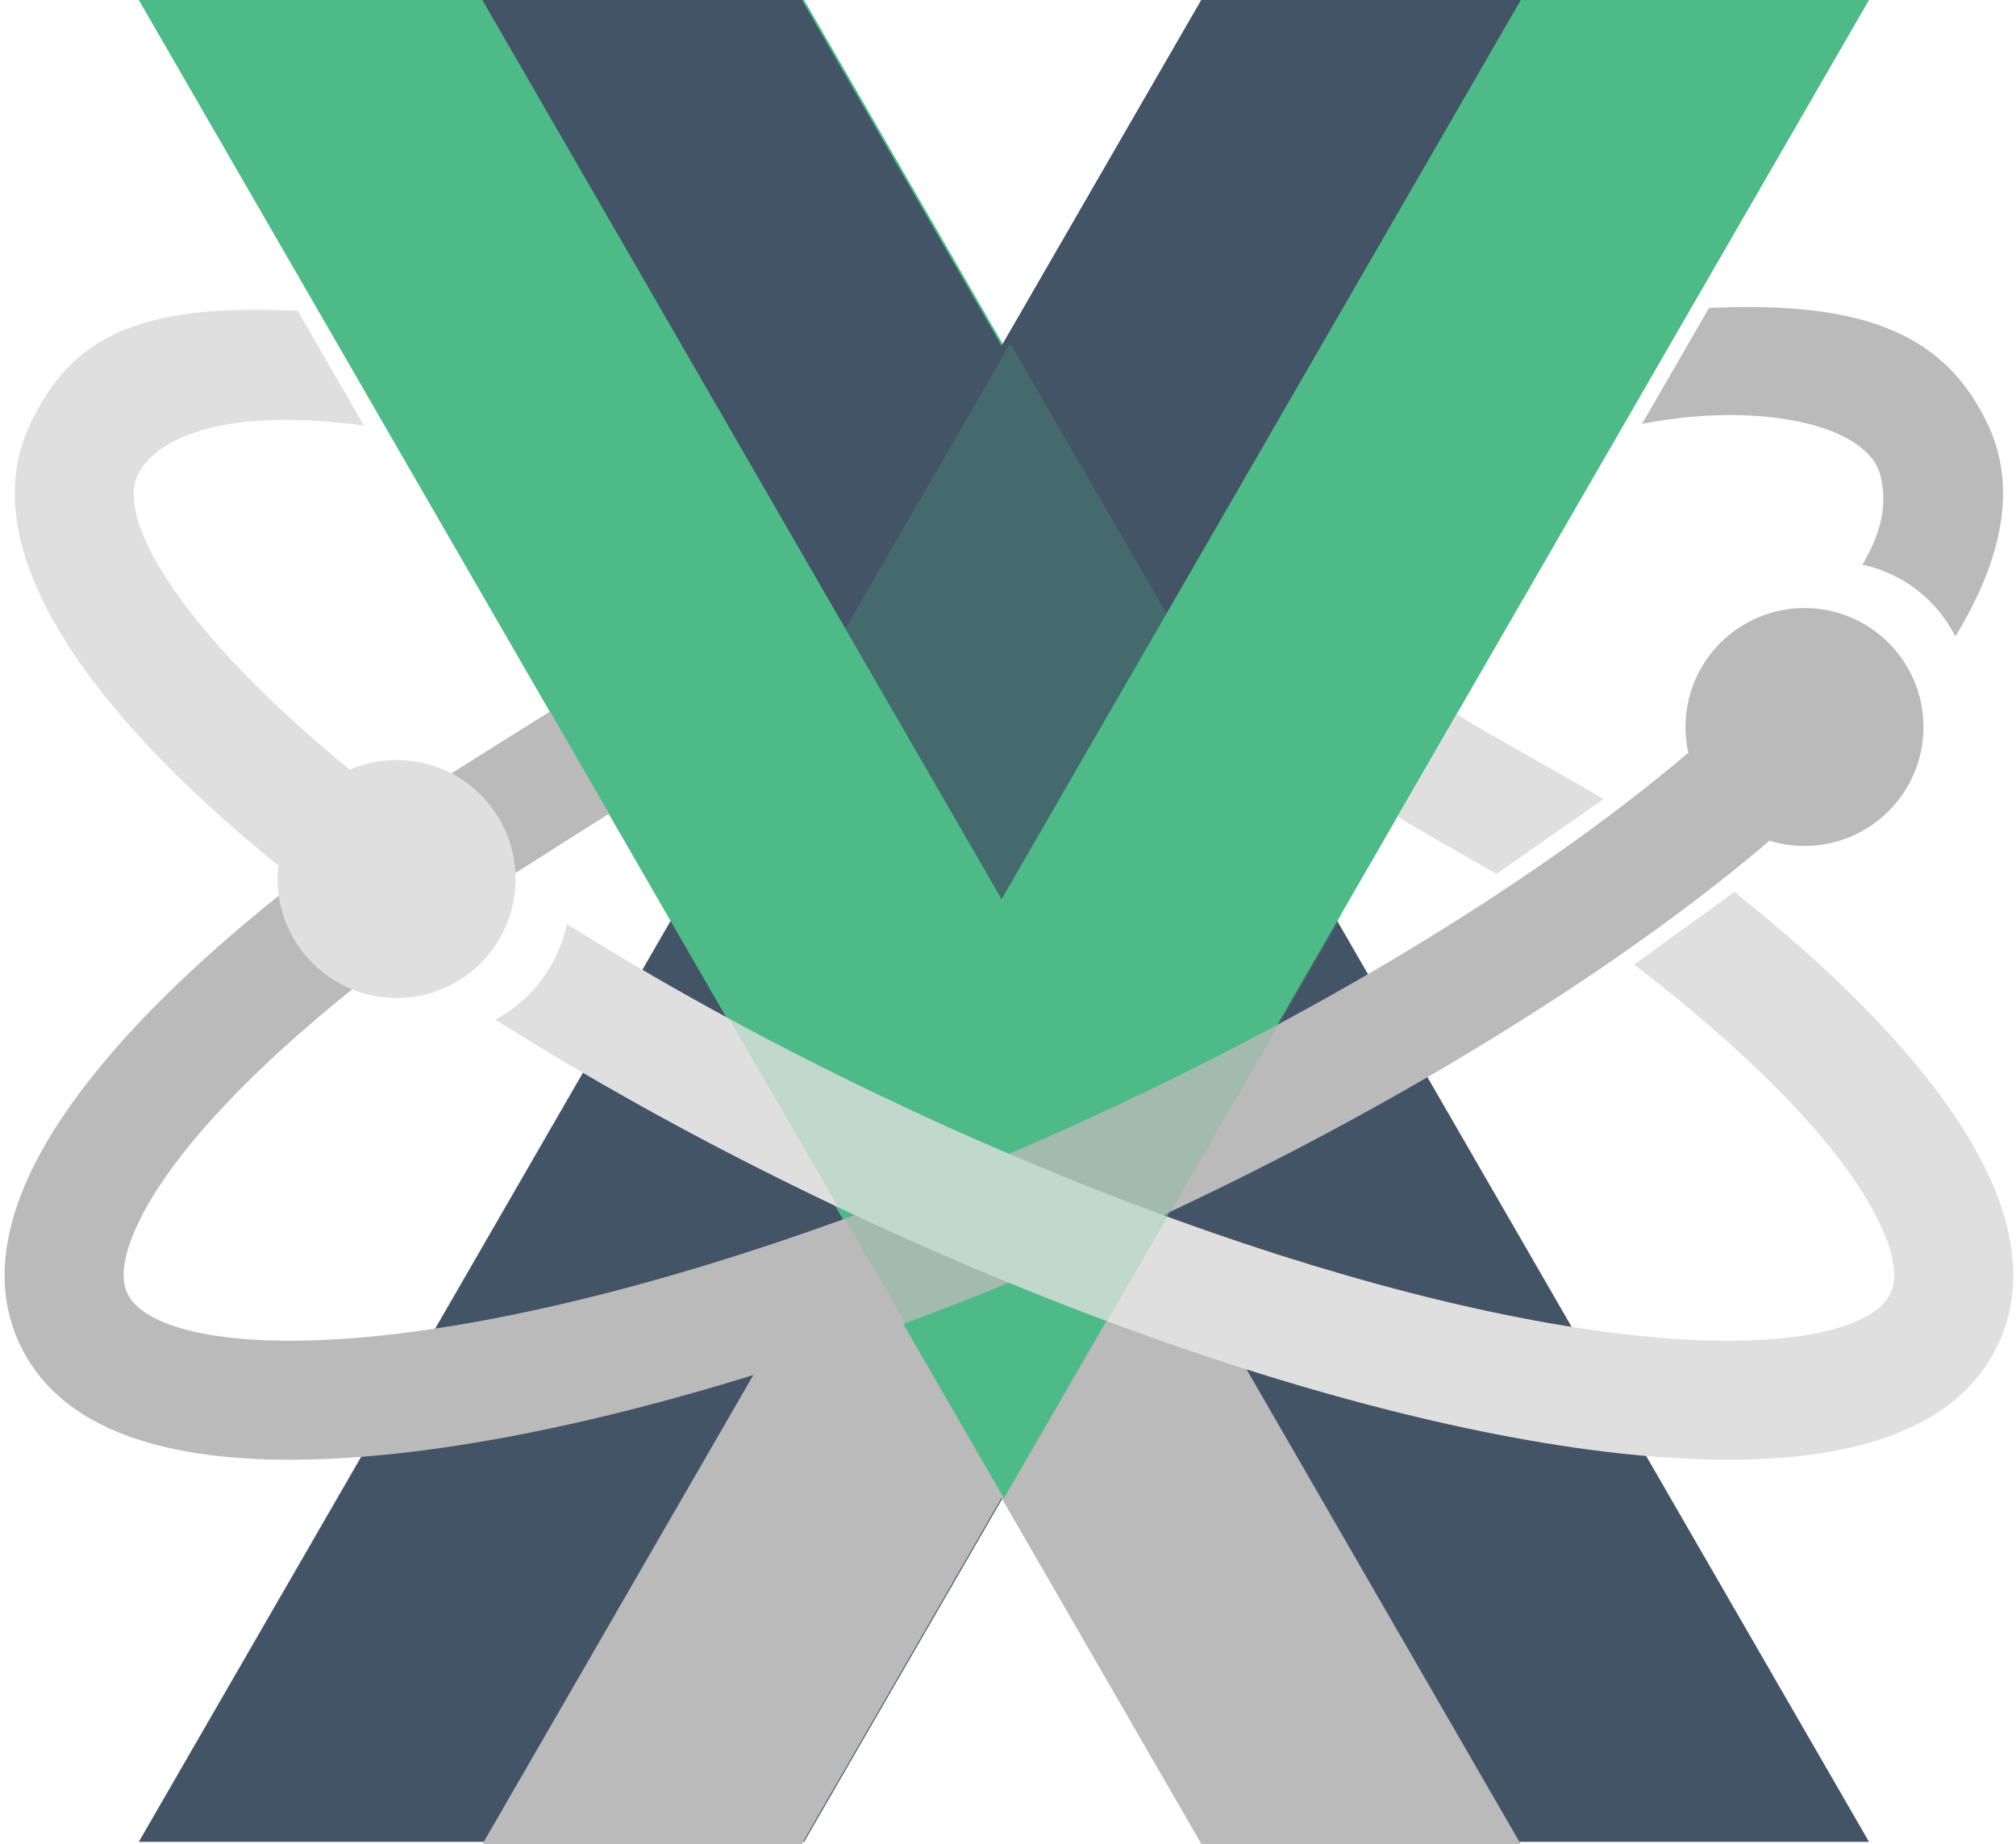 <?xml version="1.0" encoding="UTF-8"?>
<svg width="305px" height="279px" viewBox="0 0 305 279" version="1.1" xmlns="http://www.w3.org/2000/svg" xmlns:xlink="http://www.w3.org/1999/xlink">
    <title>vue-logo</title>
    <g id="atoms" stroke="none" stroke-width="1" fill="none" fill-rule="evenodd">
        <g id="vue-logo" fill-rule="nonzero">
            <polygon id="path14-copy-5" fill="#435466" transform="translate(151.88, 165.345) scale(-1, -1) rotate(-180) translate(-151.88, -165.345) " points="182.105 278.689 151.88 226.337 121.655 278.689 21 278.689 151.88 52 282.76 278.689"></polygon>
            <polygon id="path18-copy-7" fill="#BABABA" transform="translate(151.528, 211.007) scale(-1, -1) rotate(-180) translate(-151.528, -211.007) " points="181.753 279.013 151.528 226.661 121.303 279.013 73 279.013 151.528 143 230.056 279.013"></polygon>
            <polygon id="path14-copy" fill="#4DBA87" transform="translate(151.88, 113.345) scale(-1, 1) rotate(-180) translate(-151.88, -113.345) " points="182.105 226.689 151.88 174.337 121.655 226.689 21 226.689 151.88 0 282.76 226.689"></polygon>
            <polygon id="path18-copy" fill="#435466" transform="translate(151.528, 68.007) scale(-1, 1) rotate(-180) translate(-151.528, -68.007) " points="181.753 136.013 151.528 83.661 121.303 136.013 73 136.013 151.528 6.03961325e-14 230.056 136.013"></polygon>
            <polygon id="path18-copy-8" fill="#435466" transform="translate(151.528, 68.007) scale(-1, 1) rotate(-180) translate(-151.528, -68.007) " points="181.753 136.013 151.528 83.661 121.303 136.013 73 136.013 151.528 0 230.056 136.013"></polygon>
            <path d="M267.71,127.21 C254.642,138.339 238.364,149.715 219.585,160.859 C205.774,169.055 190.894,176.899 175.338,184.152 C166.091,188.464 156.831,192.463 147.646,196.116 C142.882,198.011 138.143,199.811 133.443,201.511 C103.837,212.224 76.25,218.82 54.271,220.461 C27.917,222.429 9.532,217.428 2.938,203.289 C-0.764,195.348 0.255,186.207 5.037,176.554 C11.27,163.975 24.313,149.768 42.598,135.182 L57.746,146.186 C39.279,160.375 26.445,173.892 21.166,184.546 C18.596,189.733 18.187,193.399 19.252,195.682 C21.632,200.786 33.35,203.973 52.93,202.511 C73.11,201.004 99.146,194.779 127.319,184.585 C131.841,182.949 136.404,181.216 140.994,179.39 C149.856,175.866 158.797,172.005 167.731,167.839 C182.751,160.835 197.105,153.269 210.398,145.38 C227.9,134.994 243.224,124.243 255.425,113.906 C255.147,112.648 255,111.341 255,110 C255,100.059 263.059,92 273,92 C282.941,92 291,100.059 291,110 C291,119.941 282.941,128 273,128 C271.159,128 269.382,127.724 267.71,127.21 Z M295.823,96.296 C293.067,90.82 287.928,86.75 281.769,85.445 C284.748,80.373 285.513,76.262 284.501,71.994 C282.696,64.387 266.552,60.605 248.426,64.135 L258.549,46.603 C282.703,45.441 294.558,50.97 300.814,64.387 C305.102,73.582 303.071,84.466 295.823,96.296 Z M62.148,120.965 C69.087,116.452 78.432,110.662 83.215,107.653 L92.141,123.13 C88.832,125.211 83.318,128.679 78.045,132.066 L62.148,120.965 Z" id="Combined-Shape" fill="#BABABA"></path>
            <path d="M52.911,116.45 C55.086,115.517 57.483,115 60,115 C69.941,115 78,123.059 78,133 C78,142.941 69.941,151 60,151 C50.059,151 42,142.941 42,133 C42,132.318 42.038,131.645 42.112,130.983 C11.378,106.056 -3.789,82.09 4.466,64.387 C10.723,50.97 20.875,45.856 45.029,47.018 L55.062,64.387 C31.833,61.277 22.984,67.266 20.78,71.994 C18.571,76.73 22.817,86.715 34.791,99.652 C39.793,105.057 45.886,110.7 52.911,116.45 Z M85.775,139.82 C88.739,141.682 91.776,143.537 94.882,145.38 C108.176,153.269 122.529,160.835 137.549,167.839 C146.483,172.005 155.425,175.866 164.287,179.39 C168.877,181.216 173.44,182.949 177.962,184.585 C206.134,194.779 232.17,201.004 252.35,202.511 C271.93,203.973 283.648,200.786 286.028,195.682 C287.093,193.399 286.684,189.733 284.114,184.546 C278.807,173.835 265.865,160.232 247.239,145.96 L262.393,134.952 C280.83,149.618 293.977,163.909 300.243,176.554 C305.026,186.207 306.045,195.348 302.342,203.289 C295.749,217.428 277.364,222.429 251.01,220.461 C229.03,218.82 201.443,212.224 171.837,201.511 C167.137,199.811 162.399,198.011 157.634,196.116 C148.449,192.463 139.189,188.464 129.942,184.152 C114.387,176.899 99.506,169.055 85.696,160.859 C82.015,158.675 78.431,156.482 74.948,154.284 C80.414,151.33 84.455,146.076 85.775,139.82 Z M226.406,132.221 C220.707,128.961 214.75,125.632 211.454,123.559 L220.405,108.089 C225.139,111.066 235.218,116.538 242.613,120.904 L226.406,132.221 Z" id="Combined-Shape" fill="#DFDFDF"></path>
            <path d="M152.909,225.089 L152.849,224.985 L152.091,226.294 L102,139.802 L152.849,52 L203,138.596 L152.909,225.089 Z" id="Combined-Shape-Copy-3" fill-opacity="0.21" fill="#4DBA87" style="mix-blend-mode: multiply;"></path>
        </g>
    </g>
</svg>